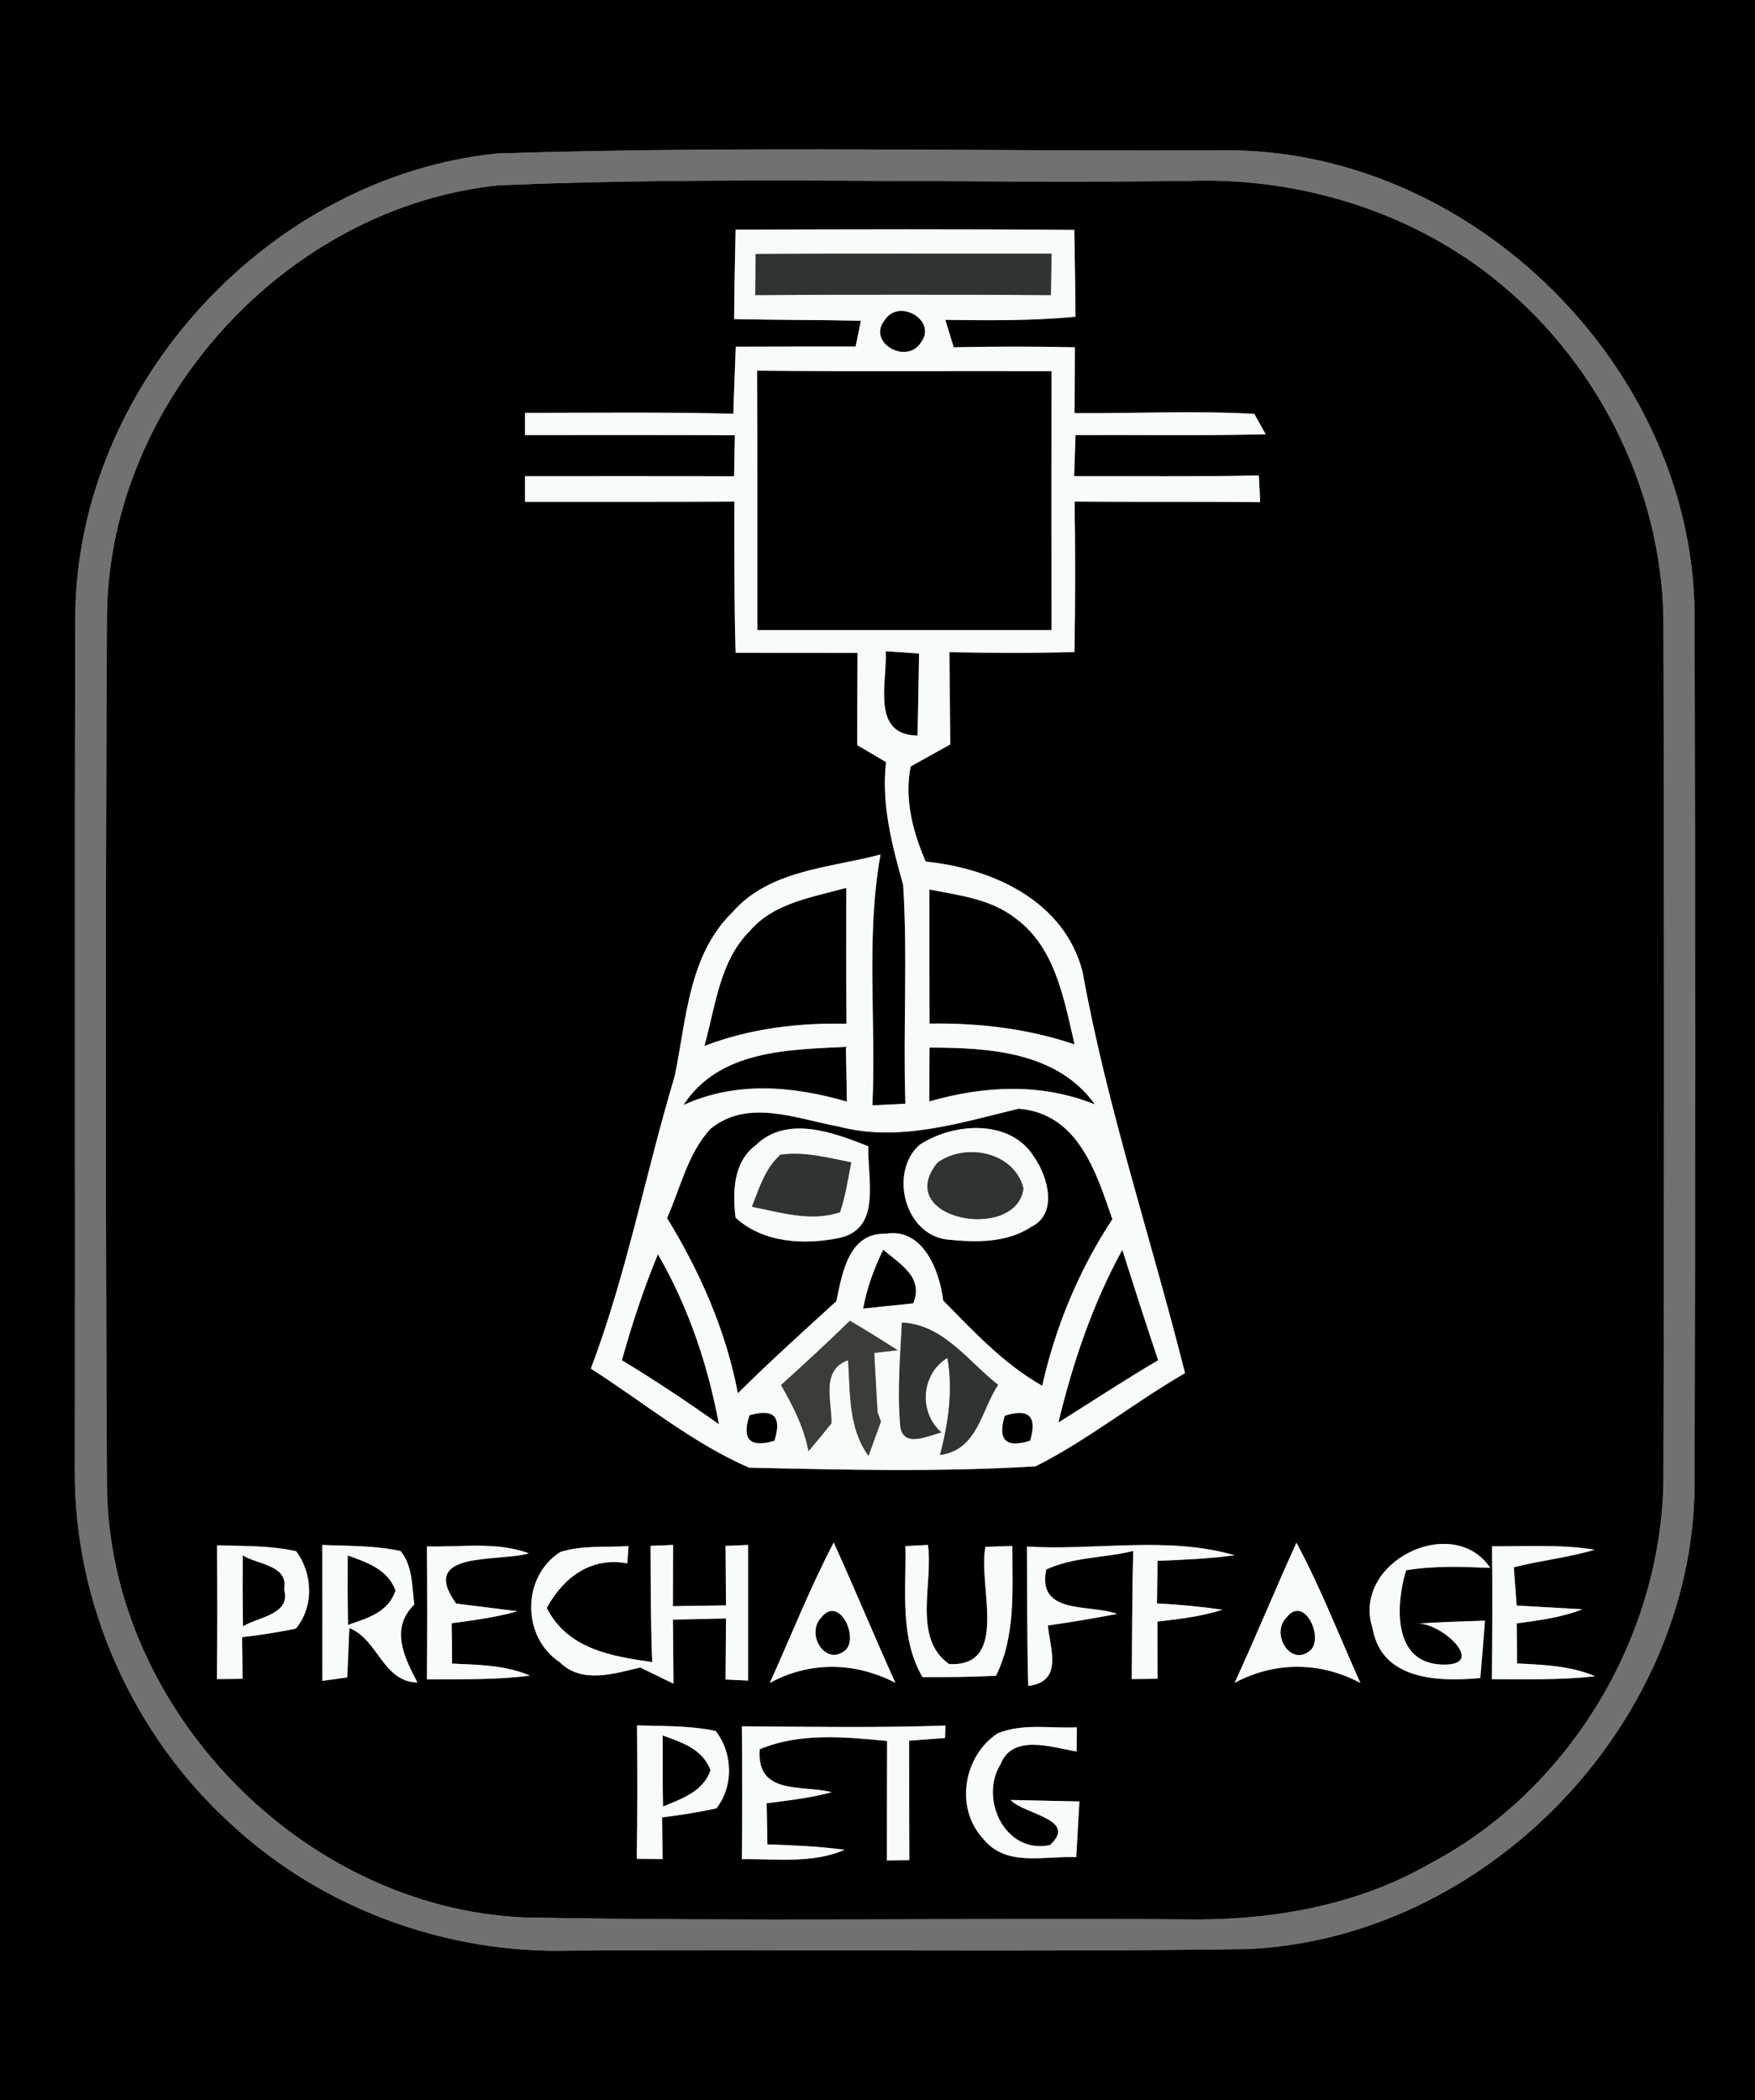 <?xml version="1.0" encoding="UTF-8" ?>
<!DOCTYPE svg PUBLIC "-//W3C//DTD SVG 1.1//EN" "http://www.w3.org/Graphics/SVG/1.1/DTD/svg11.dtd">
<svg width="117pt" height="140pt" viewBox="0 0 117 140" version="1.1" xmlns="http://www.w3.org/2000/svg">
<rect x="0" y="0" width="117" height="140" fill="#808080" stroke="none"/>
<g id="#000000ff">
<path fill="#000000" opacity="1.00" d=" M 0.00 0.00 L 117.00 0.00 L 117.00 140.00 L 0.00 140.00 L 0.00 0.00 M 33.14 10.23 C 17.91 11.79 5.19 25.63 5.02 40.96 C 4.96 59.97 5.02 78.99 4.99 98.00 C 4.93 106.89 8.86 115.67 15.44 121.62 C 21.49 127.23 29.77 130.25 38.01 130.02 C 53.04 129.92 68.07 130.13 83.09 129.92 C 99.02 129.26 112.85 114.99 112.97 99.04 C 113.02 79.66 113.02 60.28 112.97 40.90 C 112.83 24.60 98.36 10.18 82.07 10.02 C 65.77 10.11 49.43 9.71 33.14 10.23 Z" />
<path fill="#000000" opacity="1.00" d=" M 33.25 12.35 C 48.50 11.71 63.79 12.26 79.05 12.06 C 86.60 11.77 94.23 14.09 100.07 18.95 C 106.83 24.54 110.99 33.20 110.90 42.00 C 110.95 60.68 110.95 79.37 110.90 98.05 C 110.99 108.75 104.79 119.26 95.30 124.24 C 90.36 127.08 84.58 128.04 78.94 127.94 C 64.26 127.84 49.58 128.09 34.91 127.81 C 20.12 127.14 7.30 113.93 7.13 99.11 C 7.03 79.72 7.03 60.32 7.13 40.93 C 7.33 26.71 19.10 13.81 33.25 12.35 M 49.04 15.31 C 48.99 17.30 48.96 19.28 48.94 21.27 C 51.76 21.33 54.58 21.32 57.39 21.38 C 57.31 21.81 57.13 22.67 57.04 23.10 C 54.37 23.10 51.71 23.10 49.05 23.11 C 49.00 24.60 48.93 26.09 48.89 27.58 C 44.26 27.46 39.63 27.52 35.00 27.52 L 35.00 29.00 C 39.66 29.00 44.33 28.99 48.99 29.01 C 48.98 29.70 48.95 31.06 48.94 31.75 C 44.29 31.73 39.65 31.74 35.00 31.74 L 35.00 33.45 C 39.65 33.45 44.31 33.46 48.96 33.43 C 48.96 36.79 48.94 40.15 49.04 43.51 C 51.75 43.52 54.46 43.52 57.17 43.52 C 57.16 45.57 57.15 47.62 57.15 49.67 C 57.63 49.95 58.59 50.51 59.07 50.80 C 58.75 53.60 59.46 56.31 60.21 58.98 C 60.52 63.84 60.20 68.71 60.36 73.57 C 59.81 73.60 58.71 73.65 58.16 73.68 C 58.42 68.11 57.71 62.48 58.70 56.96 C 55.29 57.87 51.29 57.97 48.81 60.83 C 45.89 63.68 45.76 68.00 44.98 71.74 C 43.03 78.22 41.79 84.89 39.39 91.23 C 42.88 93.45 46.14 96.18 49.94 97.83 C 56.29 97.97 62.69 98.13 69.04 97.74 C 72.53 95.98 75.61 93.49 79.00 91.53 C 76.76 82.60 73.80 73.82 72.17 64.77 C 70.95 60.05 66.17 57.88 61.71 57.43 C 60.85 55.41 60.28 53.29 60.71 51.09 C 61.37 50.72 62.69 49.99 63.35 49.62 C 63.33 47.57 63.32 45.52 63.29 43.47 C 66.07 43.53 68.85 43.54 71.63 43.46 C 71.69 40.12 71.69 36.77 71.64 33.43 C 75.76 33.47 79.89 33.43 84.01 33.47 C 83.99 33.03 83.95 32.13 83.92 31.69 C 79.82 31.78 75.72 31.73 71.61 31.74 C 71.63 31.06 71.68 29.68 71.70 29.00 C 75.93 28.98 80.15 29.05 84.38 28.95 C 84.19 28.61 83.81 27.93 83.62 27.59 C 79.63 27.36 75.63 27.57 71.63 27.54 C 71.65 26.07 71.66 24.61 71.66 23.15 C 68.97 23.09 66.27 23.09 63.58 23.15 C 63.44 22.70 63.16 21.78 63.02 21.32 C 65.91 21.36 68.81 21.39 71.70 21.11 C 71.68 19.19 71.66 17.26 71.62 15.33 C 64.10 15.26 56.57 15.29 49.04 15.31 M 14.47 103.01 C 14.49 105.98 14.50 108.95 14.46 111.92 C 14.89 111.92 15.74 111.91 16.17 111.90 C 16.17 111.21 16.15 109.83 16.14 109.13 C 17.34 108.99 18.54 108.80 19.72 108.56 C 20.94 107.10 20.86 104.89 19.74 103.40 C 18.01 103.01 16.23 103.06 14.47 103.01 M 21.48 102.98 C 21.49 106.00 21.49 109.02 21.49 112.04 C 21.90 111.98 22.74 111.87 23.15 111.81 C 23.19 110.99 23.25 109.34 23.29 108.52 C 25.22 109.29 25.52 112.11 27.83 112.15 C 26.89 110.38 26.02 108.53 27.62 106.95 C 27.46 105.74 27.52 104.39 26.71 103.39 C 24.99 103.01 23.22 103.06 21.48 102.98 M 28.46 103.08 C 28.49 106.03 28.49 108.99 28.46 111.94 C 30.75 111.92 33.05 111.99 35.33 111.69 C 33.69 110.99 31.90 110.97 30.14 110.89 C 30.14 110.22 30.12 108.88 30.11 108.20 C 31.58 108.00 33.06 107.81 34.49 107.40 C 33.47 107.27 31.43 107.02 30.41 106.89 C 27.85 103.33 33.21 104.14 35.26 103.54 C 33.08 102.74 30.73 103.14 28.46 103.08 M 37.36 103.45 C 34.77 105.09 34.77 109.12 37.32 110.80 C 38.79 112.26 40.93 111.56 42.68 111.15 C 43.23 111.42 44.34 111.96 44.90 112.23 C 44.89 110.80 44.87 109.38 44.86 107.96 C 45.75 107.94 47.52 107.90 48.40 107.88 C 48.39 109.24 48.38 110.59 48.37 111.95 C 48.74 111.97 49.50 112.00 49.87 112.02 C 49.87 109.01 49.87 106.00 49.87 102.98 C 49.50 103.00 48.75 103.03 48.37 103.04 C 48.38 104.36 48.39 105.68 48.40 107.01 C 47.51 107.02 45.74 107.05 44.86 107.06 C 44.86 105.70 44.87 104.34 44.87 102.98 C 44.50 103.00 43.75 103.03 43.37 103.04 C 43.38 105.62 43.38 108.21 43.48 110.79 C 40.73 110.40 37.83 109.91 36.45 107.18 C 37.57 105.13 39.40 103.76 41.82 104.21 C 41.84 103.93 41.88 103.35 41.90 103.06 C 40.39 103.15 38.82 102.99 37.36 103.45 M 51.32 112.18 C 53.99 110.72 57.01 110.78 59.69 112.17 C 58.29 109.07 56.99 105.92 55.58 102.82 C 53.99 105.86 52.73 109.06 51.32 112.18 M 60.36 103.06 C 60.43 105.99 59.95 109.12 61.50 111.79 C 63.13 111.80 64.77 111.78 66.40 111.70 C 67.73 109.00 67.48 105.97 67.49 103.05 L 65.70 103.11 C 65.16 105.62 67.36 111.14 63.27 110.92 C 60.81 109.18 62.23 105.54 61.86 102.98 C 61.49 103.00 60.74 103.04 60.36 103.06 M 68.46 103.09 C 68.49 106.18 68.46 109.28 68.55 112.38 C 70.91 112.08 70.00 109.92 69.86 108.35 C 71.40 108.13 72.94 107.87 74.47 107.58 C 72.70 106.90 69.11 107.69 69.75 104.62 C 71.55 103.77 73.63 103.86 75.55 103.38 C 75.47 106.22 75.48 109.07 75.45 111.92 C 75.88 111.91 76.74 111.91 77.17 111.90 C 77.16 110.63 77.16 109.36 77.16 108.09 C 78.62 107.92 80.09 107.75 81.50 107.30 C 80.05 107.09 78.59 106.95 77.13 106.88 C 77.14 106.17 77.16 104.75 77.17 104.04 C 78.88 103.97 80.60 103.90 82.31 103.67 C 77.84 102.37 73.05 103.37 68.46 103.09 M 86.43 102.83 C 85.02 105.93 83.73 109.08 82.31 112.17 C 84.99 110.74 88.01 110.75 90.69 112.18 C 89.29 109.06 88.05 105.85 86.43 102.83 M 91.51 108.56 C 92.12 112.01 95.92 112.11 98.69 111.85 C 98.79 110.57 98.90 109.30 99.00 108.03 C 97.44 108.08 95.89 108.12 94.34 108.24 C 95.94 107.96 99.38 111.13 96.03 110.95 C 92.81 110.77 93.06 106.90 93.74 104.67 C 95.59 104.36 97.47 104.43 99.35 104.51 C 96.86 100.81 90.06 104.11 91.51 108.56 M 99.47 103.07 C 99.50 106.02 99.49 108.98 99.46 111.93 C 101.75 111.92 104.05 112.00 106.33 111.73 C 104.68 111.03 102.90 110.97 101.14 110.88 C 101.14 110.22 101.12 108.88 101.11 108.21 C 102.59 108.01 104.09 107.82 105.49 107.27 C 104.39 107.21 102.21 107.08 101.11 107.02 C 101.06 106.38 100.97 105.11 100.92 104.47 C 102.70 104.01 104.54 103.83 106.31 103.30 C 104.04 102.93 101.75 103.08 99.47 103.07 M 42.47 115.01 C 42.49 117.97 42.50 120.94 42.45 123.90 C 42.88 123.91 43.74 123.91 44.17 123.92 C 44.16 123.22 44.15 121.83 44.14 121.14 C 45.36 120.99 46.56 120.80 47.76 120.54 C 48.92 119.05 48.86 116.86 47.71 115.38 C 45.99 115.02 44.22 115.06 42.47 115.01 M 49.46 115.07 C 49.49 118.02 49.49 120.98 49.46 123.93 C 51.75 123.89 54.14 124.24 56.31 123.30 C 54.60 123.07 52.88 123.00 51.16 122.94 C 51.15 122.25 51.12 120.88 51.11 120.20 C 52.57 120.01 54.03 119.85 55.45 119.46 C 53.45 118.96 50.41 119.68 50.65 116.60 C 53.31 115.48 56.33 115.77 59.14 116.05 C 59.13 118.70 59.13 121.35 59.13 124.01 C 59.50 124.00 60.25 123.99 60.62 123.99 C 60.61 121.33 60.61 118.68 60.61 116.03 C 61.21 115.98 62.40 115.90 63.00 115.85 L 63.03 115.02 C 58.50 115.18 53.98 115.10 49.46 115.07 M 66.53 115.53 C 64.22 117.02 63.63 120.55 65.57 122.59 C 67.07 124.47 69.68 123.69 71.75 123.79 C 71.82 122.55 71.89 121.32 71.96 120.08 C 70.43 120.05 68.91 120.01 67.38 119.98 C 68.22 120.94 71.92 121.25 69.99 122.99 C 67.01 123.61 65.27 119.92 66.70 117.60 C 67.51 115.54 70.15 116.48 71.77 116.75 C 71.77 116.35 71.79 115.55 71.79 115.14 C 70.04 115.22 68.19 114.86 66.53 115.53 Z" />
<path fill="#000000" opacity="1.00" d=" M 58.99 21.32 C 59.94 19.86 62.53 21.37 61.38 22.85 C 60.43 24.33 57.76 22.83 58.99 21.32 Z" />
<path fill="#000000" opacity="1.00" d=" M 50.47 24.71 C 57.02 24.77 63.56 24.72 70.10 24.74 C 70.09 30.49 70.10 36.25 70.10 42.00 C 63.56 42.00 57.02 42.00 50.49 42.00 C 50.48 36.24 50.50 30.47 50.47 24.71 Z" />
<path fill="#000000" opacity="1.00" d=" M 59.05 43.41 C 59.60 43.44 60.71 43.52 61.27 43.56 C 61.24 45.38 61.21 47.21 61.17 49.03 C 58.04 49.00 59.15 45.48 59.05 43.41 Z" />
<path fill="#000000" opacity="1.00" d=" M 50.00 62.04 C 51.61 60.17 54.18 59.81 56.42 59.18 C 56.42 62.20 56.41 65.22 56.43 68.24 C 53.20 68.17 49.99 68.56 46.96 69.72 C 47.70 67.09 47.96 64.07 50.00 62.04 Z" />
<path fill="#000000" opacity="1.00" d=" M 61.96 59.29 C 63.94 59.68 66.06 59.92 67.70 61.21 C 70.36 63.14 70.94 66.63 71.64 69.62 C 68.52 68.56 65.25 68.18 61.97 68.23 C 61.96 65.25 61.96 62.27 61.96 59.29 Z" />
<path fill="#000000" opacity="1.00" d=" M 45.56 73.66 C 47.94 70.00 52.52 69.97 56.39 69.78 C 56.41 70.70 56.45 72.52 56.46 73.43 C 52.86 72.39 49.08 72.05 45.56 73.66 Z" />
<path fill="#000000" opacity="1.00" d=" M 61.97 69.83 C 65.93 69.83 70.47 70.10 73.00 73.62 C 69.42 72.17 65.61 72.37 61.95 73.42 C 61.95 72.52 61.97 70.73 61.97 69.83 Z" />
<path fill="#000000" opacity="1.00" d=" M 47.39 75.22 C 49.92 73.21 53.08 74.58 55.87 75.08 C 59.90 76.16 63.99 74.85 67.91 73.90 C 71.87 74.23 73.06 78.09 74.16 81.27 C 71.93 84.65 70.37 88.42 69.48 92.37 C 66.93 90.93 64.92 88.76 62.88 86.69 C 62.64 84.69 61.53 81.81 59.02 82.24 C 56.57 82.17 56.14 84.90 55.76 86.73 C 53.55 88.75 51.32 90.76 49.19 92.87 C 48.40 88.70 46.67 84.79 44.47 81.19 C 45.37 79.18 45.85 76.86 47.39 75.22 M 50.38 76.34 C 48.88 77.45 48.83 79.48 49.04 81.17 C 50.90 82.86 53.63 83.00 55.98 82.51 C 58.82 81.87 57.80 78.51 57.89 76.41 C 55.58 75.49 52.46 74.31 50.38 76.34 M 61.28 76.33 C 59.28 78.16 60.30 82.27 63.12 82.62 C 65.01 82.82 67.11 82.87 68.76 81.77 C 70.54 80.90 69.86 78.43 68.95 77.14 C 67.37 74.54 63.52 74.83 61.28 76.33 Z" />
<path fill="#000000" opacity="1.00" d=" M 57.54 87.23 C 57.79 85.86 58.27 84.55 58.88 83.30 C 59.99 84.25 61.61 85.13 60.88 86.88 C 60.05 86.96 58.38 87.14 57.54 87.23 Z" />
<path fill="#000000" opacity="1.00" d=" M 70.56 94.82 C 71.52 90.83 72.84 86.92 74.82 83.31 C 75.60 85.77 76.39 88.22 77.21 90.67 C 74.96 91.99 72.77 93.44 70.56 94.82 Z" />
<path fill="#000000" opacity="1.00" d=" M 41.46 90.67 C 42.13 88.27 42.91 85.90 43.86 83.60 C 45.89 87.11 47.19 90.97 47.93 94.94 C 45.83 93.44 43.67 92.01 41.46 90.67 Z" />
<path fill="#000000" opacity="1.00" d=" M 49.96 94.34 C 51.59 93.86 52.14 94.42 51.63 96.04 C 49.99 96.52 49.44 95.96 49.96 94.34 Z" />
<path fill="#000000" opacity="1.00" d=" M 66.98 94.37 C 68.59 93.85 69.16 94.40 68.68 96.03 C 67.06 96.55 66.49 95.99 66.98 94.37 Z" />
<path fill="#000000" opacity="1.00" d=" M 16.18 103.67 C 17.12 104.29 19.27 104.31 18.94 105.94 C 19.42 107.64 17.18 107.78 16.20 108.41 C 16.17 106.83 16.17 105.25 16.18 103.67 Z" />
<path fill="#000000" opacity="1.00" d=" M 23.18 103.68 C 24.46 104.14 25.84 104.60 26.37 106.01 C 25.90 107.47 24.49 107.87 23.20 108.31 C 23.17 106.76 23.17 105.22 23.18 103.68 Z" />
<path fill="#000000" opacity="1.00" d=" M 54.76 107.81 C 55.89 106.35 57.21 108.97 56.43 109.93 C 55.10 111.20 53.65 108.94 54.76 107.81 Z" />
<path fill="#000000" opacity="1.00" d=" M 85.77 107.81 C 86.91 106.34 88.20 108.97 87.43 109.94 C 86.09 111.23 84.66 108.93 85.77 107.81 Z" />
<path fill="#000000" opacity="1.00" d=" M 44.18 115.68 C 45.46 116.14 46.85 116.59 47.37 118.00 C 46.87 119.43 45.46 119.89 44.20 120.42 C 44.17 118.84 44.17 117.26 44.18 115.68 Z" />
</g>
<g id="#717171ff">
<path fill="#717171" opacity="1.00" d=" M 33.14 10.23 C 49.43 9.71 65.77 10.11 82.07 10.02 C 98.36 10.18 112.83 24.60 112.97 40.90 C 113.02 60.28 113.02 79.66 112.97 99.04 C 112.85 114.99 99.02 129.26 83.09 129.92 C 68.07 130.13 53.04 129.92 38.01 130.02 C 29.77 130.25 21.49 127.23 15.44 121.62 C 8.86 115.67 4.93 106.89 4.99 98.00 C 5.02 78.99 4.96 59.97 5.02 40.96 C 5.19 25.63 17.91 11.79 33.14 10.23 M 33.25 12.35 C 19.10 13.81 7.33 26.71 7.13 40.93 C 7.03 60.32 7.03 79.72 7.13 99.11 C 7.30 113.93 20.12 127.14 34.91 127.81 C 49.58 128.09 64.26 127.84 78.94 127.94 C 84.58 128.04 90.36 127.08 95.30 124.24 C 104.79 119.26 110.99 108.75 110.90 98.05 C 110.95 79.37 110.95 60.68 110.90 42.00 C 110.99 33.20 106.83 24.54 100.07 18.95 C 94.23 14.09 86.60 11.77 79.05 12.06 C 63.79 12.26 48.50 11.71 33.25 12.35 Z" />
</g>
<g id="#f8fcf8ff">
<path fill="#f8fcf8" opacity="1.00" d=" M 49.04 15.31 C 56.57 15.29 64.10 15.26 71.62 15.33 C 71.66 17.26 71.68 19.19 71.70 21.11 C 68.81 21.39 65.91 21.36 63.02 21.32 C 63.16 21.78 63.44 22.70 63.58 23.15 C 66.27 23.09 68.97 23.09 71.66 23.15 C 71.66 24.61 71.65 26.07 71.63 27.54 C 75.63 27.57 79.63 27.36 83.62 27.59 C 83.81 27.93 84.19 28.61 84.38 28.95 C 80.15 29.05 75.93 28.98 71.70 29.00 C 71.68 29.68 71.63 31.06 71.61 31.74 C 75.72 31.73 79.82 31.78 83.92 31.69 C 83.95 32.13 83.99 33.03 84.01 33.47 C 79.89 33.43 75.76 33.47 71.64 33.43 C 71.69 36.77 71.69 40.12 71.63 43.46 C 68.85 43.54 66.07 43.53 63.29 43.47 C 63.32 45.52 63.33 47.57 63.35 49.62 C 62.69 49.99 61.37 50.72 60.71 51.09 C 60.28 53.29 60.85 55.41 61.71 57.43 C 66.17 57.88 70.95 60.05 72.17 64.77 C 73.80 73.82 76.76 82.60 79.00 91.53 C 75.61 93.49 72.53 95.98 69.04 97.74 C 62.69 98.13 56.29 97.97 49.94 97.83 C 46.14 96.18 42.88 93.45 39.39 91.23 C 41.79 84.89 43.03 78.22 44.98 71.74 C 45.76 68.00 45.89 63.68 48.81 60.83 C 51.29 57.97 55.29 57.87 58.70 56.96 C 57.71 62.48 58.42 68.11 58.16 73.68 C 58.71 73.65 59.81 73.60 60.36 73.57 C 60.20 68.71 60.52 63.84 60.21 58.98 C 59.46 56.31 58.75 53.60 59.07 50.80 C 58.59 50.51 57.63 49.95 57.15 49.67 C 57.15 47.62 57.16 45.57 57.17 43.52 C 54.46 43.52 51.75 43.52 49.04 43.51 C 48.94 40.15 48.96 36.79 48.96 33.43 C 44.31 33.46 39.65 33.45 35.00 33.45 L 35.00 31.74 C 39.65 31.74 44.29 31.73 48.94 31.75 C 48.95 31.06 48.98 29.70 48.99 29.01 C 44.33 28.99 39.66 29.00 35.00 29.00 L 35.00 27.52 C 39.63 27.52 44.26 27.46 48.89 27.58 C 48.93 26.09 49.00 24.60 49.05 23.11 C 51.71 23.10 54.37 23.10 57.04 23.10 C 57.13 22.67 57.31 21.81 57.39 21.38 C 54.58 21.32 51.76 21.33 48.94 21.27 C 48.96 19.28 48.99 17.30 49.04 15.31 M 50.38 16.93 C 50.38 17.62 50.36 18.99 50.35 19.67 C 56.92 19.63 63.49 19.63 70.06 19.67 C 70.07 18.98 70.09 17.60 70.10 16.91 C 63.53 16.92 56.96 16.89 50.38 16.93 M 58.99 21.32 C 57.76 22.83 60.43 24.33 61.38 22.85 C 62.53 21.37 59.94 19.86 58.99 21.32 M 50.47 24.71 C 50.50 30.47 50.48 36.24 50.49 42.00 C 57.02 42.00 63.56 42.00 70.10 42.00 C 70.10 36.25 70.09 30.49 70.10 24.74 C 63.56 24.72 57.02 24.77 50.47 24.71 M 59.05 43.41 C 59.15 45.48 58.04 49.00 61.17 49.03 C 61.21 47.21 61.24 45.38 61.27 43.56 C 60.71 43.52 59.60 43.44 59.05 43.41 M 50.00 62.04 C 47.96 64.07 47.70 67.09 46.96 69.72 C 49.99 68.56 53.20 68.17 56.43 68.24 C 56.41 65.22 56.42 62.20 56.42 59.18 C 54.18 59.81 51.61 60.17 50.00 62.04 M 61.96 59.29 C 61.96 62.27 61.96 65.25 61.97 68.23 C 65.25 68.18 68.52 68.56 71.64 69.62 C 70.94 66.63 70.36 63.14 67.70 61.21 C 66.06 59.92 63.94 59.68 61.96 59.29 M 45.56 73.66 C 49.08 72.05 52.86 72.39 56.46 73.43 C 56.45 72.52 56.41 70.70 56.39 69.78 C 52.52 69.97 47.94 70.00 45.56 73.66 M 61.97 69.83 C 61.97 70.73 61.95 72.52 61.95 73.42 C 65.61 72.37 69.42 72.17 73.00 73.62 C 70.47 70.10 65.93 69.83 61.97 69.83 M 47.39 75.22 C 45.85 76.86 45.37 79.18 44.47 81.19 C 46.67 84.79 48.40 88.70 49.19 92.87 C 51.32 90.76 53.55 88.75 55.76 86.73 C 56.14 84.90 56.57 82.17 59.02 82.24 C 61.53 81.81 62.64 84.69 62.88 86.69 C 64.92 88.76 66.93 90.93 69.48 92.37 C 70.37 88.42 71.93 84.65 74.16 81.27 C 73.06 78.09 71.87 74.23 67.91 73.90 C 63.99 74.85 59.90 76.16 55.87 75.08 C 53.08 74.58 49.92 73.21 47.39 75.22 M 57.54 87.23 C 58.38 87.14 60.05 86.96 60.88 86.88 C 61.61 85.13 59.99 84.25 58.88 83.30 C 58.27 84.55 57.79 85.86 57.54 87.23 M 70.56 94.82 C 72.77 93.44 74.96 91.99 77.21 90.67 C 76.39 88.22 75.60 85.77 74.82 83.31 C 72.84 86.92 71.52 90.83 70.56 94.82 M 41.46 90.67 C 43.67 92.01 45.83 93.44 47.93 94.94 C 47.19 90.97 45.89 87.11 43.86 83.60 C 42.91 85.90 42.13 88.27 41.46 90.67 M 52.07 92.32 C 52.86 93.71 53.60 95.13 53.90 96.73 C 54.42 96.12 54.93 95.50 55.43 94.87 C 55.46 93.40 54.69 91.33 56.54 90.66 C 56.69 92.83 56.54 95.18 57.90 97.04 C 58.11 96.47 58.52 95.32 58.73 94.75 L 58.50 94.13 C 58.44 93.14 58.34 91.16 58.28 90.18 L 59.84 90.00 C 58.79 89.32 57.73 88.67 56.66 88.04 C 55.16 89.50 53.63 90.92 52.07 92.32 M 60.02 95.06 C 60.20 96.55 61.90 95.69 62.76 95.48 C 61.22 94.14 61.40 91.58 63.16 90.51 C 63.55 92.69 63.22 94.86 62.67 96.98 C 65.19 96.65 65.40 94.00 66.54 92.31 C 64.54 90.75 62.90 88.29 60.13 88.16 C 60.01 90.45 59.82 92.76 60.02 95.06 M 49.96 94.34 C 49.44 95.96 49.99 96.52 51.63 96.04 C 52.14 94.42 51.59 93.86 49.96 94.34 M 66.98 94.37 C 66.49 95.99 67.06 96.55 68.68 96.03 C 69.16 94.40 68.59 93.85 66.98 94.37 Z" />
<path fill="#f8fcf8" opacity="1.00" d=" M 50.38 76.34 C 52.46 74.31 55.58 75.49 57.89 76.41 C 57.80 78.51 58.82 81.87 55.98 82.51 C 53.63 83.00 50.90 82.86 49.04 81.17 C 48.83 79.48 48.88 77.45 50.38 76.34 M 52.03 76.97 C 51.01 77.88 50.61 79.21 50.13 80.44 C 52.05 80.81 54.06 81.46 56.00 80.80 C 56.36 79.72 56.53 78.59 56.75 77.48 C 55.20 77.17 53.63 76.75 52.03 76.97 Z" />
<path fill="#f8fcf8" opacity="1.00" d=" M 61.28 76.33 C 63.52 74.83 67.37 74.54 68.95 77.14 C 69.86 78.43 70.54 80.90 68.76 81.77 C 67.11 82.87 65.01 82.82 63.12 82.62 C 60.30 82.27 59.28 78.16 61.28 76.33 M 62.49 77.51 C 59.46 81.29 67.77 82.83 68.23 79.21 C 67.60 76.74 64.31 76.16 62.49 77.51 Z" />
<path fill="#f8fcf8" opacity="1.00" d=" M 14.47 103.01 C 16.23 103.06 18.01 103.01 19.74 103.40 C 20.86 104.89 20.94 107.10 19.72 108.56 C 18.54 108.80 17.34 108.99 16.14 109.13 C 16.15 109.83 16.17 111.21 16.17 111.90 C 15.74 111.91 14.89 111.92 14.46 111.92 C 14.50 108.95 14.49 105.98 14.47 103.01 M 16.18 103.67 C 16.17 105.25 16.17 106.83 16.20 108.41 C 17.18 107.78 19.42 107.64 18.94 105.94 C 19.27 104.31 17.12 104.29 16.18 103.67 Z" />
<path fill="#f8fcf8" opacity="1.00" d=" M 21.48 102.98 C 23.22 103.06 24.99 103.01 26.71 103.39 C 27.52 104.39 27.46 105.74 27.62 106.95 C 26.02 108.53 26.89 110.38 27.83 112.15 C 25.52 112.11 25.22 109.29 23.29 108.52 C 23.25 109.34 23.19 110.99 23.15 111.81 C 22.74 111.87 21.90 111.98 21.49 112.04 C 21.49 109.02 21.49 106.00 21.48 102.98 M 23.18 103.68 C 23.17 105.22 23.17 106.76 23.20 108.31 C 24.49 107.87 25.90 107.47 26.37 106.01 C 25.84 104.60 24.46 104.14 23.18 103.68 Z" />
<path fill="#f8fcf8" opacity="1.00" d=" M 28.46 103.08 C 30.73 103.14 33.08 102.74 35.26 103.54 C 33.21 104.14 27.85 103.33 30.41 106.89 C 31.43 107.02 33.47 107.27 34.49 107.40 C 33.06 107.81 31.58 108.00 30.11 108.20 C 30.12 108.88 30.14 110.22 30.14 110.89 C 31.90 110.97 33.69 110.99 35.33 111.69 C 33.05 111.99 30.75 111.92 28.46 111.94 C 28.49 108.99 28.49 106.03 28.46 103.08 Z" />
<path fill="#f8fcf8" opacity="1.00" d=" M 37.36 103.45 C 38.82 102.99 40.39 103.15 41.90 103.06 C 41.88 103.35 41.84 103.93 41.82 104.21 C 39.40 103.76 37.57 105.13 36.45 107.18 C 37.83 109.91 40.73 110.40 43.48 110.79 C 43.38 108.21 43.38 105.62 43.37 103.04 C 43.75 103.03 44.50 103.00 44.87 102.98 C 44.87 104.34 44.86 105.70 44.86 107.06 C 45.74 107.05 47.51 107.02 48.40 107.01 C 48.39 105.68 48.38 104.36 48.37 103.04 C 48.75 103.03 49.50 103.00 49.87 102.98 C 49.87 106.00 49.87 109.01 49.87 112.02 C 49.50 112.00 48.74 111.97 48.37 111.95 C 48.38 110.59 48.39 109.24 48.40 107.88 C 47.52 107.90 45.75 107.94 44.86 107.96 C 44.87 109.38 44.89 110.80 44.90 112.23 C 44.34 111.96 43.23 111.42 42.68 111.15 C 40.93 111.56 38.79 112.26 37.32 110.80 C 34.77 109.12 34.77 105.09 37.36 103.45 Z" />
<path fill="#f8fcf8" opacity="1.00" d=" M 51.32 112.18 C 52.73 109.06 53.99 105.86 55.58 102.82 C 56.99 105.92 58.29 109.07 59.69 112.17 C 57.01 110.78 53.99 110.72 51.32 112.18 M 54.76 107.81 C 53.65 108.94 55.10 111.20 56.43 109.93 C 57.21 108.97 55.89 106.35 54.76 107.81 Z" />
<path fill="#f8fcf8" opacity="1.00" d=" M 60.36 103.06 C 60.74 103.04 61.49 103.00 61.86 102.98 C 62.23 105.54 60.81 109.18 63.27 110.92 C 67.36 111.14 65.16 105.62 65.70 103.11 L 67.49 103.05 C 67.48 105.97 67.73 109.00 66.40 111.70 C 64.77 111.78 63.13 111.80 61.50 111.79 C 59.95 109.12 60.43 105.99 60.36 103.06 Z" />
<path fill="#f8fcf8" opacity="1.00" d=" M 68.46 103.09 C 73.05 103.37 77.84 102.37 82.31 103.67 C 80.60 103.90 78.88 103.97 77.17 104.04 C 77.16 104.75 77.14 106.17 77.13 106.88 C 78.59 106.95 80.05 107.09 81.50 107.30 C 80.09 107.75 78.62 107.92 77.16 108.09 C 77.16 109.36 77.16 110.63 77.17 111.90 C 76.74 111.91 75.88 111.91 75.45 111.92 C 75.48 109.07 75.47 106.22 75.55 103.38 C 73.63 103.86 71.55 103.77 69.75 104.62 C 69.11 107.69 72.70 106.90 74.47 107.58 C 72.94 107.87 71.40 108.13 69.86 108.35 C 70.00 109.92 70.91 112.08 68.55 112.38 C 68.46 109.28 68.49 106.18 68.46 103.09 Z" />
<path fill="#f8fcf8" opacity="1.00" d=" M 86.43 102.83 C 88.05 105.85 89.29 109.06 90.69 112.18 C 88.01 110.75 84.99 110.74 82.31 112.17 C 83.73 109.08 85.02 105.93 86.43 102.83 M 85.77 107.81 C 84.66 108.93 86.09 111.23 87.43 109.94 C 88.20 108.97 86.91 106.34 85.77 107.81 Z" />
<path fill="#f8fcf8" opacity="1.00" d=" M 91.51 108.56 C 90.06 104.11 96.86 100.81 99.35 104.51 C 97.47 104.43 95.59 104.36 93.74 104.67 C 93.06 106.90 92.81 110.77 96.03 110.95 C 99.38 111.13 95.94 107.96 94.34 108.24 C 95.89 108.12 97.44 108.08 99.00 108.03 C 98.90 109.30 98.79 110.57 98.69 111.85 C 95.92 112.11 92.12 112.01 91.51 108.56 Z" />
<path fill="#f8fcf8" opacity="1.00" d=" M 99.47 103.07 C 101.75 103.08 104.04 102.93 106.31 103.30 C 104.54 103.83 102.70 104.01 100.92 104.47 C 100.97 105.11 101.06 106.38 101.11 107.02 C 102.21 107.08 104.39 107.21 105.49 107.27 C 104.09 107.82 102.59 108.01 101.11 108.21 C 101.12 108.88 101.14 110.22 101.14 110.88 C 102.90 110.97 104.68 111.03 106.33 111.73 C 104.05 112.00 101.75 111.92 99.46 111.93 C 99.49 108.98 99.50 106.02 99.47 103.07 Z" />
<path fill="#f8fcf8" opacity="1.00" d=" M 42.47 115.01 C 44.22 115.06 45.99 115.02 47.71 115.38 C 48.86 116.86 48.92 119.05 47.76 120.54 C 46.56 120.80 45.36 120.99 44.14 121.14 C 44.15 121.83 44.16 123.22 44.17 123.92 C 43.74 123.91 42.88 123.91 42.45 123.90 C 42.50 120.94 42.49 117.97 42.47 115.01 M 44.18 115.68 C 44.17 117.26 44.17 118.84 44.20 120.42 C 45.46 119.89 46.87 119.43 47.37 118.00 C 46.85 116.59 45.46 116.14 44.18 115.68 Z" />
<path fill="#f8fcf8" opacity="1.00" d=" M 49.46 115.07 C 53.98 115.10 58.50 115.18 63.03 115.02 L 63.00 115.85 C 62.40 115.90 61.21 115.98 60.61 116.03 C 60.61 118.68 60.61 121.33 60.62 123.99 C 60.25 123.99 59.50 124.00 59.13 124.01 C 59.13 121.35 59.13 118.70 59.14 116.05 C 56.33 115.77 53.31 115.48 50.65 116.60 C 50.41 119.68 53.45 118.96 55.45 119.46 C 54.03 119.85 52.57 120.01 51.11 120.20 C 51.12 120.88 51.15 122.25 51.16 122.94 C 52.88 123.00 54.60 123.07 56.31 123.30 C 54.14 124.24 51.75 123.89 49.46 123.93 C 49.49 120.98 49.49 118.02 49.46 115.07 Z" />
<path fill="#f8fcf8" opacity="1.00" d=" M 66.53 115.53 C 68.19 114.86 70.04 115.22 71.79 115.14 C 71.79 115.55 71.77 116.35 71.77 116.75 C 70.15 116.48 67.51 115.54 66.70 117.60 C 65.27 119.92 67.01 123.61 69.99 122.99 C 71.92 121.25 68.22 120.94 67.38 119.98 C 68.91 120.01 70.43 120.05 71.96 120.08 C 71.89 121.32 71.82 122.55 71.75 123.79 C 69.68 123.69 67.07 124.47 65.57 122.59 C 63.63 120.55 64.22 117.02 66.53 115.53 Z" />
</g>
<g id="#303430ff">
<path fill="#303430" opacity="1.00" d=" M 50.38 16.93 C 56.96 16.89 63.53 16.92 70.10 16.91 C 70.09 17.60 70.07 18.98 70.06 19.67 C 63.49 19.63 56.92 19.63 50.35 19.67 C 50.36 18.99 50.38 17.62 50.38 16.93 Z" />
<path fill="#303430" opacity="1.00" d=" M 52.03 76.97 C 53.63 76.75 55.20 77.17 56.75 77.48 C 56.53 78.59 56.36 79.72 56.00 80.80 C 54.06 81.46 52.05 80.81 50.13 80.44 C 50.61 79.21 51.01 77.88 52.03 76.97 Z" />
<path fill="#303430" opacity="1.00" d=" M 62.49 77.51 C 64.31 76.16 67.60 76.74 68.23 79.21 C 67.77 82.83 59.46 81.29 62.49 77.51 Z" />
<path fill="#303430" opacity="1.00" d=" M 60.02 95.06 C 59.82 92.76 60.01 90.45 60.13 88.16 C 62.90 88.29 64.54 90.75 66.54 92.31 C 65.40 94.00 65.19 96.65 62.67 96.98 C 63.22 94.86 63.55 92.69 63.16 90.51 C 61.40 91.58 61.22 94.14 62.76 95.48 C 61.90 95.69 60.20 96.55 60.02 95.06 Z" />
</g>
<g id="#3b3d39ff">
<path fill="#3b3d39" opacity="1.00" d=" M 52.07 92.32 C 53.63 90.92 55.16 89.50 56.66 88.04 C 57.73 88.67 58.79 89.32 59.84 90.00 L 58.28 90.18 C 58.34 91.16 58.44 93.14 58.50 94.13 L 58.73 94.75 C 58.52 95.32 58.11 96.47 57.90 97.04 C 56.54 95.18 56.69 92.83 56.54 90.66 C 54.69 91.33 55.46 93.40 55.43 94.87 C 54.93 95.50 54.42 96.12 53.90 96.73 C 53.60 95.13 52.86 93.71 52.07 92.32 Z" />
</g>
</svg>
